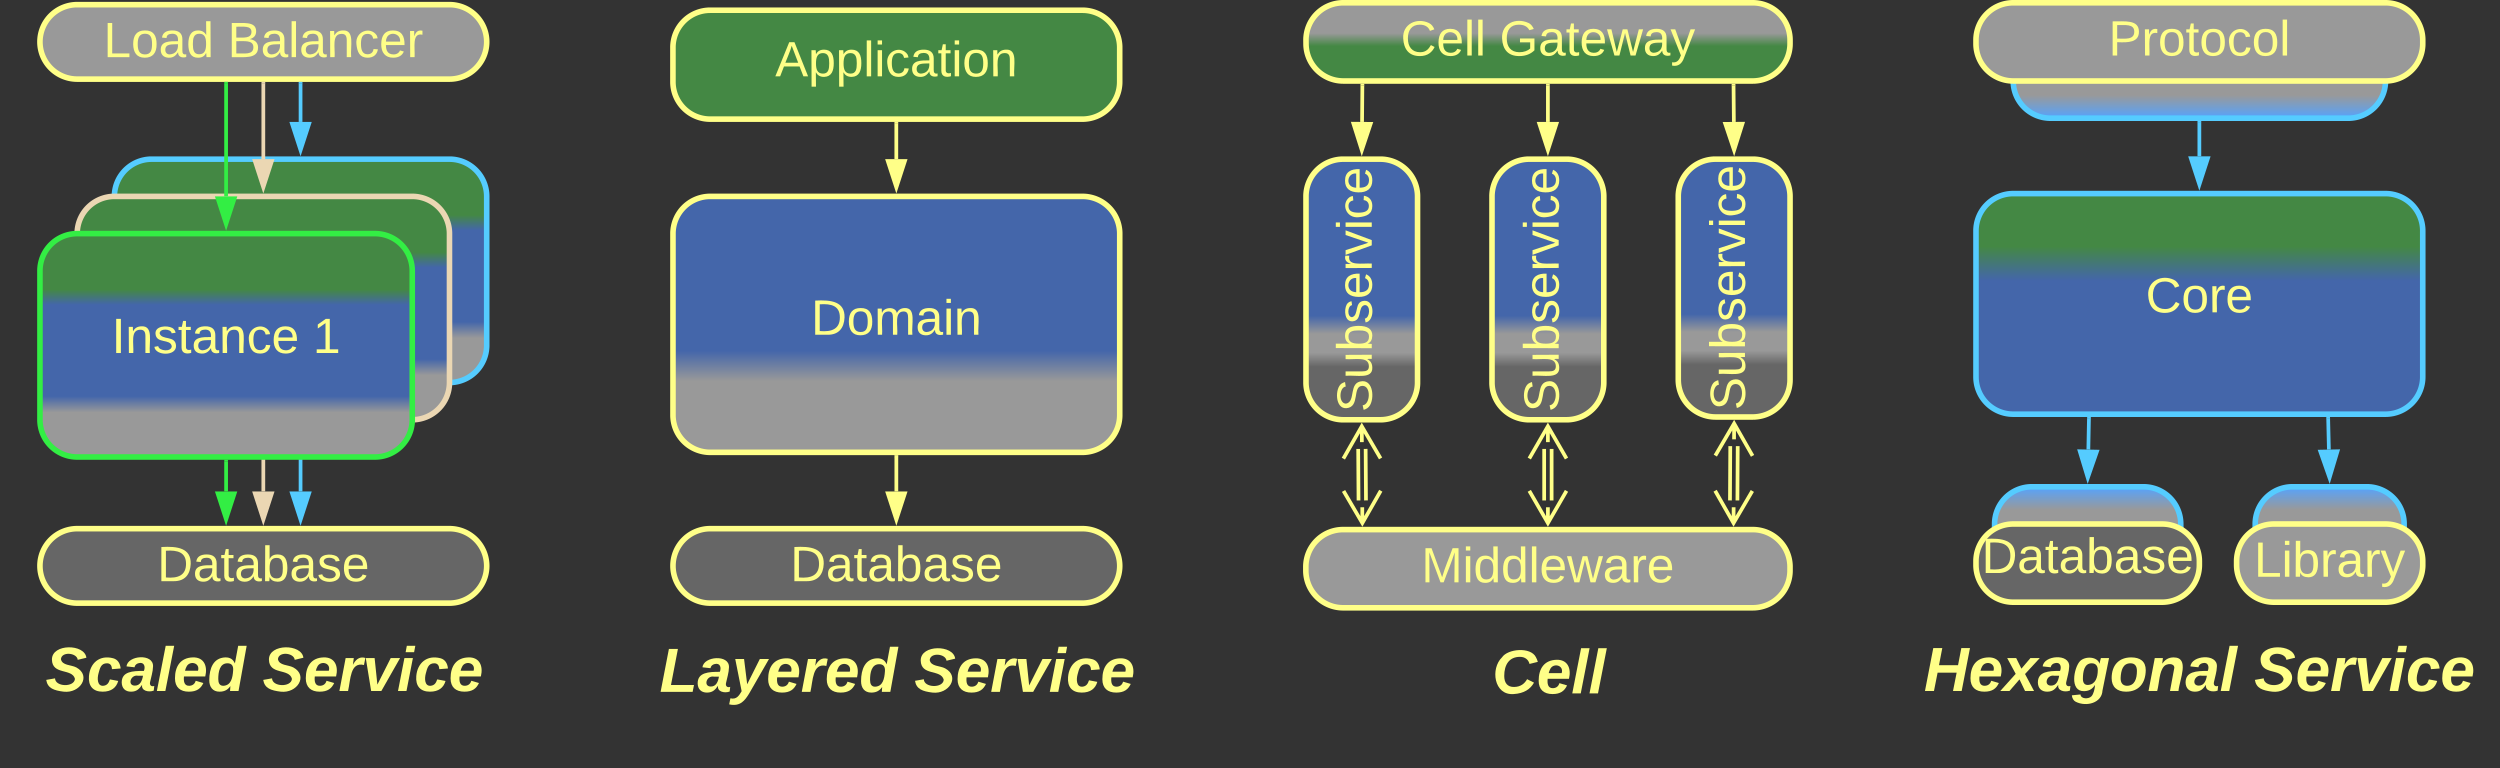 <svg xmlns="http://www.w3.org/2000/svg" xmlns:xlink="http://www.w3.org/1999/xlink" xmlns:lucid="lucid" width="1343" height="412.67"><rect width="100%" height="100%" fill="#333333" stroke="none"/><g transform="translate(-178.5 -196)" lucid:page-tab-id="0_0"><path d="M1260 237.5a20 20 0 0 1 20-20h160a20 20 0 0 1 20 20v2a20 20 0 0 1-20 20h-160a20 20 0 0 1-20-20z" stroke="#5cf" stroke-width="3" fill="url(#a)" transform="matrix(-1,1.2246467991473532e-16,-1.2246467991473532e-16,-1,2720,477)"/><path d="M1250 477.5a20 20 0 0 1 20-20h60a20 20 0 0 1 20 20v2a20 20 0 0 1-20 20h-60a20 20 0 0 1-20-20z" stroke="#5cf" stroke-width="3" fill="url(#b)"/><path d="M1390 477.5a20 20 0 0 1 20-20h40a20 20 0 0 1 20 20v2a20 20 0 0 1-20 20h-40a20 20 0 0 1-20-20z" stroke="#5cf" stroke-width="3" fill="url(#c)"/><path d="M180 526a6 6 0 0 1 6-6h268.1a6 6 0 0 1 6 6v68a6 6 0 0 1-6 6H186a6 6 0 0 1-6-6z" stroke="#ff8" stroke-opacity="0" stroke-width="3" fill="#999" fill-opacity="0"/><use xlink:href="#d" transform="matrix(1,0,0,1,185,525) translate(17.954 42.198)"/><use xlink:href="#e" transform="matrix(1,0,0,1,185,525) translate(134.528 42.198)"/><path d="M1200 526a6 6 0 0 1 6-6h308a6 6 0 0 1 6 6v68a6 6 0 0 1-6 6h-308a6 6 0 0 1-6-6z" stroke="#ff8" stroke-opacity="0" stroke-width="3" fill="#999" fill-opacity="0"/><use xlink:href="#f" transform="matrix(1,0,0,1,1205,525) translate(7.037 42.198)"/><use xlink:href="#e" transform="matrix(1,0,0,1,1205,525) translate(184.444 42.198)"/><path d="M1240 497.5a20 20 0 0 1 20-20h80a20 20 0 0 1 20 20v2a20 20 0 0 1-20 20h-80a20 20 0 0 1-20-20z" stroke="#ff8" stroke-width="3" fill="#666"/><use xlink:href="#g" transform="matrix(1,0,0,1,1245,482.5) translate(-2 21.333)"/><path d="M1240 320a20 20 0 0 1 20-20h200a20 20 0 0 1 20 20v78.5a20 20 0 0 1-20 20h-200a20 20 0 0 1-20-20z" stroke="#5cf" stroke-width="3" fill="url(#h)"/><use xlink:href="#i" transform="matrix(1,0,0,1,1245,305) translate(86.185 58.802)"/><path d="M1300.68 421l-.32 16.5" stroke="#5cf" stroke-width="2" fill="none"/><path d="M1301.66 421.05l-1.95-.04.03-1h1.95z" stroke="#5cf" stroke-width=".05" fill="#5cf"/><path d="M1300.06 452.76l-4.35-14.35 9.28.2z" stroke="#5cf" stroke-width="2" fill="#5cf"/><path d="M1380 497.5a20 20 0 0 1 20-20h60a20 20 0 0 1 20 20v2a20 20 0 0 1-20 20h-60a20 20 0 0 1-20-20z" stroke="#ff8" stroke-width="3" fill="#999"/><use xlink:href="#j" transform="matrix(1,0,0,1,1385,482.5) translate(4.375 23.333)"/><path d="M1429.2 421l.38 16.5" stroke="#5cf" stroke-width="2" fill="none"/><path d="M1430.18 421l-1.95.05-.03-1.05h1.95z" stroke="#5cf" stroke-width=".05" fill="#5cf"/><path d="M1429.93 452.76l-4.96-14.15 9.26-.2z" stroke="#5cf" stroke-width="2" fill="#5cf"/><path d="M1240 217.5a20 20 0 0 1 20-20h200a20 20 0 0 1 20 20v2a20 20 0 0 1-20 20h-200a20 20 0 0 1-20-20z" stroke="#ff8" stroke-width="3" fill="#999"/><use xlink:href="#k" transform="matrix(1,0,0,1,1245,202.5) translate(66.19 23.333)"/><path d="M520 517.83a6 6 0 0 1 6-6h268.1a6 6 0 0 1 6 6v83.34a6 6 0 0 1-6 6H526a6 6 0 0 1-6-6z" stroke="#ff8" stroke-opacity="0" stroke-width="3" fill="#999" fill-opacity="0"/><use xlink:href="#l" transform="matrix(1,0,0,1,525,516.833) translate(7.815 50.854)"/><use xlink:href="#e" transform="matrix(1,0,0,1,525,516.833) translate(144.667 50.854)"/><path d="M299.96 444v16" stroke="#3e4" stroke-width="2" fill="none"/><path d="M300.94 444.03H299V443h1.94z" stroke="#3e4" stroke-width=".05" fill="#3e4"/><path d="M299.96 475.26L295.33 461h9.27z" stroke="#3e4" stroke-width="2" fill="#3e4"/><path d="M339.96 404v56" stroke="#5cf" stroke-width="2" fill="none"/><path d="M340.94 404.03H339V403h1.94z" stroke="#5cf" stroke-width=".05" fill="#5cf"/><path d="M339.96 475.26L335.33 461h9.27z" stroke="#5cf" stroke-width="2" fill="#5cf"/><path d="M319.96 424v36" stroke="#ebd7b3" stroke-width="2" fill="none"/><path d="M320.94 424.03H319V423h1.94z" stroke="#ebd7b3" stroke-width=".05" fill="#ebd7b3"/><path d="M319.96 475.26L315.33 461h9.27z" stroke="#ebd7b3" stroke-width="2" fill="#ebd7b3"/><path d="M239.96 301.5a20 20 0 0 1 20-20h160a20 20 0 0 1 20 20v80a20 20 0 0 1-20 20h-160a20 20 0 0 1-20-20z" stroke="#5cf" stroke-width="3" fill="url(#m)"/><path d="M219.96 321.5a20 20 0 0 1 20-20h160a20 20 0 0 1 20 20v80a20 20 0 0 1-20 20h-160a20 20 0 0 1-20-20z" stroke="#ebd7b3" stroke-width="3" fill="url(#n)"/><path d="M199.96 341.5a20 20 0 0 1 20-20h160a20 20 0 0 1 20 20v80a20 20 0 0 1-20 20h-160a20 20 0 0 1-20-20z" stroke="#3e4" stroke-width="3" fill="url(#o)"/><use xlink:href="#p" transform="matrix(1,0,0,1,204.962,326.5) translate(33.519 59.146)"/><use xlink:href="#q" transform="matrix(1,0,0,1,204.962,326.5) translate(141.667 59.146)"/><path d="M199.96 500a20 20 0 0 1 20-20h200a20 20 0 0 1 20 20 20 20 0 0 1-20 20h-200a20 20 0 0 1-20-20z" stroke="#ff8" stroke-width="3" fill="#666"/><use xlink:href="#g" transform="matrix(1,0,0,1,204.962,485) translate(58.005 23.208)"/><path d="M199.96 218.5a20 20 0 0 1 20-20h200a20 20 0 0 1 20 20 20 20 0 0 1-20 20h-200a20 20 0 0 1-20-20z" stroke="#ff8" stroke-width="3" fill="#999"/><use xlink:href="#r" transform="matrix(1,0,0,1,204.962,203.5) translate(29.153 23.208)"/><use xlink:href="#s" transform="matrix(1,0,0,1,204.962,203.5) translate(95.82 23.208)"/><path d="M299.96 241v60.5" stroke="#3e4" stroke-width="2" fill="none"/><path d="M300.94 241.03H299V240h1.94z" stroke="#3e4" stroke-width=".05" fill="#3e4"/><path d="M299.96 316.76l-4.63-14.26h9.27z" stroke="#3e4" stroke-width="2" fill="#3e4"/><path d="M319.96 241v40.5" stroke="#ebd7b3" stroke-width="2" fill="none"/><path d="M320.94 241.03H319V240h1.94z" stroke="#ebd7b3" stroke-width=".05" fill="#ebd7b3"/><path d="M319.96 296.76l-4.63-14.26h9.27z" stroke="#ebd7b3" stroke-width="2" fill="#ebd7b3"/><path d="M339.96 241v20.5" stroke="#5cf" stroke-width="2" fill="none"/><path d="M340.94 241.03H339V240h1.94z" stroke="#5cf" stroke-width=".05" fill="#5cf"/><path d="M339.96 276.76l-4.63-14.26h9.27z" stroke="#5cf" stroke-width="2" fill="#5cf"/><path d="M660.02 441.5V460" stroke="#ff8" stroke-width="2" fill="none"/><path d="M661 441.53h-1.96v-1.03H661z" stroke="#ff8" stroke-width=".05" fill="#ff8"/><path d="M660.02 475.26L655.38 461h9.27z" stroke="#ff8" stroke-width="2" fill="#ff8"/><path d="M540 221.5a20 20 0 0 1 20-20h200a20 20 0 0 1 20 20V240a20 20 0 0 1-20 20H560a20 20 0 0 1-20-20z" stroke="#ff8" stroke-width="3" fill="#484"/><use xlink:href="#t" transform="matrix(1,0,0,1,545,206.5) translate(49.926 30.521)"/><path d="M540.02 321.5a20 20 0 0 1 20-20h200a20 20 0 0 1 20 20V419a20 20 0 0 1-20 20h-200a20 20 0 0 1-20-20z" stroke="#ff8" stroke-width="3" fill="url(#u)"/><use xlink:href="#v" transform="matrix(1,0,0,1,545.019,306.5) translate(69.185 69.333)"/><path d="M540.02 500a20 20 0 0 1 20-20h200a20 20 0 0 1 20 20 20 20 0 0 1-20 20h-200a20 20 0 0 1-20-20z" stroke="#ff8" stroke-width="3" fill="#666"/><use xlink:href="#g" transform="matrix(1,0,0,1,545.019,485) translate(58.005 23.208)"/><path d="M660 262.5v19" stroke="#ff8" stroke-width="2" fill="none"/><path d="M660.98 262.52h-1.95v-1.02h1.95z" stroke="#ff8" stroke-width=".05" fill="#ff8"/><path d="M660.02 296.76l-4.64-14.26h9.27z" stroke="#ff8" stroke-width="2" fill="#ff8"/><path d="M880.08 301.5a20 20 0 0 1 20-20H920a20 20 0 0 1 20 20v100a20 20 0 0 1-20 20h-19.92a20 20 0 0 1-20-20z" stroke="#ff8" stroke-width="3" fill="url(#w)"/><use xlink:href="#x" transform="matrix(-1.8369701987210297e-16,-1,1,-1.8369701987210297e-16,885.076,416.5) translate(-0.852 30.333)"/><path d="M980 301.5a20 20 0 0 1 20-20h20.06a20 20 0 0 1 20 20v100a20 20 0 0 1-20 20H1000a20 20 0 0 1-20-20z" stroke="#ff8" stroke-width="3" fill="url(#y)"/><use xlink:href="#x" transform="matrix(-1.8369701987210297e-16,-1,1,-1.8369701987210297e-16,985,416.5) translate(-0.852 30.833)"/><path d="M880.08 217.5a20 20 0 0 1 20-20h220.03a20 20 0 0 1 20 20v2a20 20 0 0 1-20 20H900.1a20 20 0 0 1-20-20z" stroke="#ff8" stroke-width="3" fill="url(#z)"/><use xlink:href="#A" transform="matrix(1,0,0,1,885.076,202.5) translate(45.894 23.333)"/><use xlink:href="#B" transform="matrix(1,0,0,1,885.076,202.5) translate(99.005 23.333)"/><path d="M1080.06 301.5a20 20 0 0 1 20-20h20.05a20 20 0 0 1 20 20V400a20 20 0 0 1-20 20h-20.04a20 20 0 0 1-20-20z" stroke="#ff8" stroke-width="3" fill="url(#C)"/><use xlink:href="#x" transform="matrix(-1.8369701987210297e-16,-1,1,-1.8369701987210297e-16,1085.057,415) translate(-1.352 30.833)"/><path d="M908.3 464.85l-.18-27.68M912.3 464.83l-.18-27.68M920.25 459.62l-9.9 17.38-10.1-17.26m10.1 17.26l-.04-8.5M900.15 442.38l9.9-17.38 10.1 17.26M910.05 425l.05 8.5" stroke="#ff8" stroke-width="2" fill="none"/><path d="M880 500.5a20 20 0 0 1 20-20h220.1a20 20 0 0 1 20 20v2a20 20 0 0 1-20 20H900a20 20 0 0 1-20-20z" stroke="#ff8" stroke-width="3" fill="#999"/><use xlink:href="#D" transform="matrix(1,0,0,1,885,485.5) translate(57.042 23.333)"/><path d="M1008.03 464.84v-27.68M1012.03 464.84v-27.68M1020.03 459.68l-10 17.32-10-17.32m10 17.32v-8.5M1000.03 442.32l10-17.32 10 17.32m-10-17.32v8.5M1107.84 464.83l.16-29.18M1111.84 464.85l.16-29.18M1119.86 459.74l-10.1 17.26-9.9-17.38m9.9 17.38l.05-8.5M1099.97 440.76l10.1-17.26 9.9 17.38m-9.9-17.38l-.04 8.5M910.36 242l-.16 19.5" stroke="#ff8" stroke-width="2" fill="none"/><path d="M911.34 242.03h-1.95V241h1.95z" stroke="#ff8" stroke-width=".05" fill="#ff8"/><path d="M910.07 276.76l-4.52-14.3 9.27.08z" stroke="#ff8" stroke-width="2" fill="#ff8"/><path d="M1010.03 242v19.5" stroke="#ff8" stroke-width="2" fill="none"/><path d="M1011 242.03h-1.95V241h1.95z" stroke="#ff8" stroke-width=".05" fill="#ff8"/><path d="M1010.03 276.76l-4.64-14.26h9.26z" stroke="#ff8" stroke-width="2" fill="#ff8"/><path d="M1109.76 242l.17 19.5" stroke="#ff8" stroke-width="2" fill="none"/><path d="M1110.74 242.02h-1.95l-.02-1.02h1.95z" stroke="#ff8" stroke-width=".05" fill="#ff8"/><path d="M1110.06 276.76l-4.76-14.22 9.27-.08z" stroke="#ff8" stroke-width="2" fill="#ff8"/><path d="M880.08 527.5a6 6 0 0 1 6-6h248.03a6 6 0 0 1 6 6v68a6 6 0 0 1-6 6H886.1a6 6 0 0 1-6-6z" stroke="#ff8" stroke-opacity="0" stroke-width="3" fill="#999" fill-opacity="0"/><g><use xlink:href="#E" transform="matrix(1,0,0,1,885.076,526.5) translate(94.991 41.979)"/></g><path d="M1360 262v18" stroke="#5cf" stroke-width="2" fill="none"/><path d="M1360.97 262.03h-1.94V261h1.94z" stroke="#5cf" stroke-width=".05" fill="#5cf"/><path d="M1360 295.26l-4.63-14.26h9.27z" stroke="#5cf" stroke-width="2" fill="#5cf"/><defs><linearGradient gradientUnits="userSpaceOnUse" id="a" x1="1260" y1="217.5" x2="1260" y2="259.5"><stop offset="0%" stop-color="#999"/><stop offset="0%" stop-color="#55a3fe"/><stop offset="29.64%" stop-color="#999"/></linearGradient><linearGradient gradientUnits="userSpaceOnUse" id="b" x1="1250" y1="457.5" x2="1250" y2="499.5"><stop offset="0%" stop-color="#999"/><stop offset="0%" stop-color="#55a3fe"/><stop offset="29.64%" stop-color="#999"/></linearGradient><linearGradient gradientUnits="userSpaceOnUse" id="c" x1="1390" y1="457.5" x2="1390" y2="499.5"><stop offset="0%" stop-color="#999"/><stop offset="0%" stop-color="#55a3fe"/><stop offset="29.64%" stop-color="#999"/></linearGradient><path d="M178-136c88 48 22 151-73 140C49-3 12-15 4-64l51-9c1 50 111 53 115 3-16-63-132-20-133-112 0-93 190-91 199-10l-50 12c-4-41-93-50-97-4 7 38 59 32 89 48" id="F" fill="#ff8"/><path d="M67-101c-8 29-7 73 27 71 23-2 32-16 39-37l48 9C170-19 141 4 91 4 36 4 7-28 12-86c6-75 61-124 140-103 26 7 40 29 43 59l-50 4c-1-20-9-34-29-34-35 0-41 29-49 59" id="G" fill="#ff8"/><path d="M166-52c-4 17 5 29 24 23l-3 27c-30 11-74 1-67-34C105-15 91 4 56 4 23 4 3-15 2-49c0-64 63-67 128-67 10-22 3-53-29-45-13 3-22 10-25 24l-46-5c5-64 156-77 153 0-1 33-11 60-17 90zM97-88c-44-9-64 57-19 57 31 0 42-28 47-57H97" id="H" fill="#ff8"/><path d="M6 0l51-261h49L55 0H6" id="I" fill="#ff8"/><path d="M114-194c63-2 87 48 72 110H63c-3 28 1 55 31 54 21-1 32-13 37-29l44 13C160-14 137 4 91 4 41 4 11-22 11-73c0-71 33-119 103-121zm30 77c14-47-50-61-67-22-3 6-6 13-8 22h75" id="J" fill="#ff8"/><path d="M132-28C118-9 101 4 69 4 30 4 10-23 10-62c0-70 24-129 92-132 31-1 47 14 56 35l19-102h49L179 0h-49zM62-69c0 22 7 39 29 39 45-2 54-45 57-90 2-27-10-40-33-40-44 0-53 48-53 91" id="K" fill="#ff8"/><g id="d"><use transform="matrix(0.093,0,0,0.093,0,0)" xlink:href="#F"/><use transform="matrix(0.093,0,0,0.093,22.222,0)" xlink:href="#G"/><use transform="matrix(0.093,0,0,0.093,40.741,0)" xlink:href="#H"/><use transform="matrix(0.093,0,0,0.093,59.259,0)" xlink:href="#I"/><use transform="matrix(0.093,0,0,0.093,68.519,0)" xlink:href="#J"/><use transform="matrix(0.093,0,0,0.093,87.037,0)" xlink:href="#K"/></g><path d="M84-151c13-25 34-51 72-40l-8 41C67-170 71-64 56 0H6l36-190h47" id="L" fill="#ff8"/><path d="M109 0H50L19-190h51L86-37l77-153h54" id="M" fill="#ff8"/><path d="M50-224l7-37h49l-7 37H50zM6 0l37-190h49L55 0H6" id="N" fill="#ff8"/><g id="e"><use transform="matrix(0.093,0,0,0.093,0,0)" xlink:href="#F"/><use transform="matrix(0.093,0,0,0.093,22.222,0)" xlink:href="#J"/><use transform="matrix(0.093,0,0,0.093,40.741,0)" xlink:href="#L"/><use transform="matrix(0.093,0,0,0.093,53.704,0)" xlink:href="#M"/><use transform="matrix(0.093,0,0,0.093,72.222,0)" xlink:href="#N"/><use transform="matrix(0.093,0,0,0.093,81.481,0)" xlink:href="#G"/><use transform="matrix(0.093,0,0,0.093,100,0)" xlink:href="#J"/></g><path d="M168 0l21-106H79L58 0H6l48-248h52l-19 99h110l19-99h50L218 0h-50" id="O" fill="#ff8"/><path d="M127 0L95-67 37 0h-53l89-99-49-91h52l30 61 52-61h54l-85 92 52 98h-52" id="P" fill="#ff8"/><path d="M45-171c29-32 103-29 114 14 2-11 5-23 8-33h47L176-2c-3 70-92 96-155 64C9 56 1 42-1 25l50-5c2 28 48 27 63 11 13-13 20-45 21-66-13 20-30 35-62 36-87 3-60-134-26-172zM94-35c41-3 55-43 55-86 0-24-12-39-35-39-43 0-51 48-51 90 0 22 9 37 31 35" id="Q" fill="#ff8"/><path d="M124-194c51 0 84 22 84 74C207-44 167 4 94 4 43 4 11-23 11-74c0-74 41-120 113-120zM99-30c46 0 58-42 58-86 0-27-11-44-37-44-44 0-55 40-57 84-1 27 10 45 36 46" id="R" fill="#ff8"/><path d="M151-194c95 0 34 128 28 194h-49l25-134c0-29-45-25-59-9C67-111 69-48 56 0H6l36-190h47l-4 32c15-20 33-36 66-36" id="S" fill="#ff8"/><g id="f"><use transform="matrix(0.093,0,0,0.093,0,0)" xlink:href="#O"/><use transform="matrix(0.093,0,0,0.093,23.981,0)" xlink:href="#J"/><use transform="matrix(0.093,0,0,0.093,42.5,0)" xlink:href="#P"/><use transform="matrix(0.093,0,0,0.093,61.019,0)" xlink:href="#H"/><use transform="matrix(0.093,0,0,0.093,79.537,0)" xlink:href="#Q"/><use transform="matrix(0.093,0,0,0.093,99.815,0)" xlink:href="#R"/><use transform="matrix(0.093,0,0,0.093,120.093,0)" xlink:href="#S"/><use transform="matrix(0.093,0,0,0.093,140.37,0)" xlink:href="#H"/><use transform="matrix(0.093,0,0,0.093,158.889,0)" xlink:href="#I"/></g><path d="M30-248c118-7 216 8 213 122C240-48 200 0 122 0H30v-248zM63-27c89 8 146-16 146-99s-60-101-146-95v194" id="T" fill="#ff8"/><path d="M141-36C126-15 110 5 73 4 37 3 15-17 15-53c-1-64 63-63 125-63 3-35-9-54-41-54-24 1-41 7-42 31l-33-3c5-37 33-52 76-52 45 0 72 20 72 64v82c-1 20 7 32 28 27v20c-31 9-61-2-59-35zM48-53c0 20 12 33 32 33 41-3 63-29 60-74-43 2-92-5-92 41" id="U" fill="#ff8"/><path d="M59-47c-2 24 18 29 38 22v24C64 9 27 4 27-40v-127H5v-23h24l9-43h21v43h35v23H59v120" id="V" fill="#ff8"/><path d="M115-194c53 0 69 39 70 98 0 66-23 100-70 100C84 3 66-7 56-30L54 0H23l1-261h32v101c10-23 28-34 59-34zm-8 174c40 0 45-34 45-75 0-40-5-75-45-74-42 0-51 32-51 76 0 43 10 73 51 73" id="W" fill="#ff8"/><path d="M135-143c-3-34-86-38-87 0 15 53 115 12 119 90S17 21 10-45l28-5c4 36 97 45 98 0-10-56-113-15-118-90-4-57 82-63 122-42 12 7 21 19 24 35" id="X" fill="#ff8"/><path d="M100-194c63 0 86 42 84 106H49c0 40 14 67 53 68 26 1 43-12 49-29l28 8c-11 28-37 45-77 45C44 4 14-33 15-96c1-61 26-98 85-98zm52 81c6-60-76-77-97-28-3 7-6 17-6 28h103" id="Y" fill="#ff8"/><g id="g"><use transform="matrix(0.074,0,0,0.074,0,0)" xlink:href="#T"/><use transform="matrix(0.074,0,0,0.074,19.185,0)" xlink:href="#U"/><use transform="matrix(0.074,0,0,0.074,34,0)" xlink:href="#V"/><use transform="matrix(0.074,0,0,0.074,41.407,0)" xlink:href="#U"/><use transform="matrix(0.074,0,0,0.074,56.222,0)" xlink:href="#W"/><use transform="matrix(0.074,0,0,0.074,71.037,0)" xlink:href="#U"/><use transform="matrix(0.074,0,0,0.074,85.852,0)" xlink:href="#X"/><use transform="matrix(0.074,0,0,0.074,99.185,0)" xlink:href="#Y"/></g><linearGradient gradientUnits="userSpaceOnUse" id="h" x1="1240" y1="300" x2="1240" y2="418.5"><stop offset="23.91%" stop-color="#484"/><stop offset="39.49%" stop-color="#46a"/></linearGradient><path d="M212-179c-10-28-35-45-73-45-59 0-87 40-87 99 0 60 29 101 89 101 43 0 62-24 78-52l27 14C228-24 195 4 139 4 59 4 22-46 18-125c-6-104 99-153 187-111 19 9 31 26 39 46" id="Z" fill="#ff8"/><path d="M100-194c62-1 85 37 85 99 1 63-27 99-86 99S16-35 15-95c0-66 28-99 85-99zM99-20c44 1 53-31 53-75 0-43-8-75-51-75s-53 32-53 75 10 74 51 75" id="aa" fill="#ff8"/><path d="M114-163C36-179 61-72 57 0H25l-1-190h30c1 12-1 29 2 39 6-27 23-49 58-41v29" id="ab" fill="#ff8"/><g id="i"><use transform="matrix(0.074,0,0,0.074,0,0)" xlink:href="#Z"/><use transform="matrix(0.074,0,0,0.074,19.185,0)" xlink:href="#aa"/><use transform="matrix(0.074,0,0,0.074,34,0)" xlink:href="#ab"/><use transform="matrix(0.074,0,0,0.074,42.815,0)" xlink:href="#Y"/></g><path d="M30 0v-248h33v221h125V0H30" id="ac" fill="#ff8"/><path d="M24-231v-30h32v30H24zM24 0v-190h32V0H24" id="ad" fill="#ff8"/><path d="M179-190L93 31C79 59 56 82 12 73V49c39 6 53-20 64-50L1-190h34L92-34l54-156h33" id="ae" fill="#ff8"/><g id="j"><use transform="matrix(0.074,0,0,0.074,0,0)" xlink:href="#ac"/><use transform="matrix(0.074,0,0,0.074,14.815,0)" xlink:href="#ad"/><use transform="matrix(0.074,0,0,0.074,20.667,0)" xlink:href="#W"/><use transform="matrix(0.074,0,0,0.074,35.481,0)" xlink:href="#ab"/><use transform="matrix(0.074,0,0,0.074,44.296,0)" xlink:href="#U"/><use transform="matrix(0.074,0,0,0.074,59.111,0)" xlink:href="#ab"/><use transform="matrix(0.074,0,0,0.074,67.926,0)" xlink:href="#ae"/></g><path d="M30-248c87 1 191-15 191 75 0 78-77 80-158 76V0H30v-248zm33 125c57 0 124 11 124-50 0-59-68-47-124-48v98" id="af" fill="#ff8"/><path d="M96-169c-40 0-48 33-48 73s9 75 48 75c24 0 41-14 43-38l32 2c-6 37-31 61-74 61-59 0-76-41-82-99-10-93 101-131 147-64 4 7 5 14 7 22l-32 3c-4-21-16-35-41-35" id="ag" fill="#ff8"/><path d="M24 0v-261h32V0H24" id="ah" fill="#ff8"/><g id="k"><use transform="matrix(0.074,0,0,0.074,0,0)" xlink:href="#af"/><use transform="matrix(0.074,0,0,0.074,17.778,0)" xlink:href="#ab"/><use transform="matrix(0.074,0,0,0.074,26.593,0)" xlink:href="#aa"/><use transform="matrix(0.074,0,0,0.074,41.407,0)" xlink:href="#V"/><use transform="matrix(0.074,0,0,0.074,48.815,0)" xlink:href="#aa"/><use transform="matrix(0.074,0,0,0.074,63.63,0)" xlink:href="#ag"/><use transform="matrix(0.074,0,0,0.074,76.963,0)" xlink:href="#aa"/><use transform="matrix(0.074,0,0,0.074,91.778,0)" xlink:href="#ah"/></g><path d="M6 0l48-248h52L66-40h133l-8 40H6" id="ai" fill="#ff8"/><path d="M100 10C77 47 50 87-15 72l7-35c37 9 51-18 65-41L20-190h51L89-44l73-146h53" id="aj" fill="#ff8"/><g id="l"><use transform="matrix(0.093,0,0,0.093,0,0)" xlink:href="#ai"/><use transform="matrix(0.093,0,0,0.093,20.278,0)" xlink:href="#H"/><use transform="matrix(0.093,0,0,0.093,38.796,0)" xlink:href="#aj"/><use transform="matrix(0.093,0,0,0.093,57.315,0)" xlink:href="#J"/><use transform="matrix(0.093,0,0,0.093,75.833,0)" xlink:href="#L"/><use transform="matrix(0.093,0,0,0.093,88.796,0)" xlink:href="#J"/><use transform="matrix(0.093,0,0,0.093,107.315,0)" xlink:href="#K"/></g><linearGradient gradientUnits="userSpaceOnUse" id="m" x1="239.96" y1="401.5" x2="239.96" y2="281.5"><stop offset="19.93%" stop-color="#999"/><stop offset="27.17%" stop-color="#46a"/><stop offset="68.12%" stop-color="#46a"/><stop offset="75%" stop-color="#484"/></linearGradient><linearGradient gradientUnits="userSpaceOnUse" id="n" x1="219.96" y1="421.5" x2="219.96" y2="301.5"><stop offset="19.93%" stop-color="#999"/><stop offset="27.17%" stop-color="#46a"/><stop offset="68.12%" stop-color="#46a"/><stop offset="75%" stop-color="#484"/></linearGradient><linearGradient gradientUnits="userSpaceOnUse" id="o" x1="199.96" y1="441.5" x2="199.96" y2="321.5"><stop offset="19.93%" stop-color="#999"/><stop offset="27.17%" stop-color="#46a"/><stop offset="68.12%" stop-color="#46a"/><stop offset="75%" stop-color="#484"/></linearGradient><path d="M33 0v-248h34V0H33" id="ak" fill="#ff8"/><path d="M117-194c89-4 53 116 60 194h-32v-121c0-31-8-49-39-48C34-167 62-67 57 0H25l-1-190h30c1 10-1 24 2 32 11-22 29-35 61-36" id="al" fill="#ff8"/><g id="p"><use transform="matrix(0.074,0,0,0.074,0,0)" xlink:href="#ak"/><use transform="matrix(0.074,0,0,0.074,7.407,0)" xlink:href="#al"/><use transform="matrix(0.074,0,0,0.074,22.222,0)" xlink:href="#X"/><use transform="matrix(0.074,0,0,0.074,35.556,0)" xlink:href="#V"/><use transform="matrix(0.074,0,0,0.074,42.963,0)" xlink:href="#U"/><use transform="matrix(0.074,0,0,0.074,57.778,0)" xlink:href="#al"/><use transform="matrix(0.074,0,0,0.074,72.593,0)" xlink:href="#ag"/><use transform="matrix(0.074,0,0,0.074,85.926,0)" xlink:href="#Y"/></g><path d="M27 0v-27h64v-190l-56 39v-29l58-41h29v221h61V0H27" id="am" fill="#ff8"/><use transform="matrix(0.074,0,0,0.074,0,0)" xlink:href="#am" id="q"/><path d="M85-194c31 0 48 13 60 33l-1-100h32l1 261h-30c-2-10 0-23-3-31C134-8 116 4 85 4 32 4 16-35 15-94c0-66 23-100 70-100zm9 24c-40 0-46 34-46 75 0 40 6 74 45 74 42 0 51-32 51-76 0-42-9-74-50-73" id="an" fill="#ff8"/><g id="r"><use transform="matrix(0.074,0,0,0.074,0,0)" xlink:href="#ac"/><use transform="matrix(0.074,0,0,0.074,14.815,0)" xlink:href="#aa"/><use transform="matrix(0.074,0,0,0.074,29.63,0)" xlink:href="#U"/><use transform="matrix(0.074,0,0,0.074,44.444,0)" xlink:href="#an"/></g><path d="M160-131c35 5 61 23 61 61C221 17 115-2 30 0v-248c76 3 177-17 177 60 0 33-19 50-47 57zm-97-11c50-1 110 9 110-42 0-47-63-36-110-37v79zm0 115c55-2 124 14 124-45 0-56-70-42-124-44v89" id="ao" fill="#ff8"/><g id="s"><use transform="matrix(0.074,0,0,0.074,0,0)" xlink:href="#ao"/><use transform="matrix(0.074,0,0,0.074,17.778,0)" xlink:href="#U"/><use transform="matrix(0.074,0,0,0.074,32.593,0)" xlink:href="#ah"/><use transform="matrix(0.074,0,0,0.074,38.444,0)" xlink:href="#U"/><use transform="matrix(0.074,0,0,0.074,53.259,0)" xlink:href="#al"/><use transform="matrix(0.074,0,0,0.074,68.074,0)" xlink:href="#ag"/><use transform="matrix(0.074,0,0,0.074,81.407,0)" xlink:href="#Y"/><use transform="matrix(0.074,0,0,0.074,96.222,0)" xlink:href="#ab"/></g><path d="M205 0l-28-72H64L36 0H1l101-248h38L239 0h-34zm-38-99l-47-123c-12 45-31 82-46 123h93" id="ap" fill="#ff8"/><path d="M115-194c55 1 70 41 70 98S169 2 115 4C84 4 66-9 55-30l1 105H24l-1-265h31l2 30c10-21 28-34 59-34zm-8 174c40 0 45-34 45-75s-6-73-45-74c-42 0-51 32-51 76 0 43 10 73 51 73" id="aq" fill="#ff8"/><g id="t"><use transform="matrix(0.074,0,0,0.074,0,0)" xlink:href="#ap"/><use transform="matrix(0.074,0,0,0.074,17.778,0)" xlink:href="#aq"/><use transform="matrix(0.074,0,0,0.074,32.593,0)" xlink:href="#aq"/><use transform="matrix(0.074,0,0,0.074,47.407,0)" xlink:href="#ah"/><use transform="matrix(0.074,0,0,0.074,53.259,0)" xlink:href="#ad"/><use transform="matrix(0.074,0,0,0.074,59.111,0)" xlink:href="#ag"/><use transform="matrix(0.074,0,0,0.074,72.444,0)" xlink:href="#U"/><use transform="matrix(0.074,0,0,0.074,87.259,0)" xlink:href="#V"/><use transform="matrix(0.074,0,0,0.074,94.667,0)" xlink:href="#ad"/><use transform="matrix(0.074,0,0,0.074,100.519,0)" xlink:href="#aa"/><use transform="matrix(0.074,0,0,0.074,115.333,0)" xlink:href="#al"/></g><linearGradient gradientUnits="userSpaceOnUse" id="u" x1="540.02" y1="439" x2="540.02" y2="301.5"><stop offset="27.86%" stop-color="#999"/><stop offset="39.64%" stop-color="#46a"/></linearGradient><path d="M210-169c-67 3-38 105-44 169h-31v-121c0-29-5-50-35-48C34-165 62-65 56 0H25l-1-190h30c1 10-1 24 2 32 10-44 99-50 107 0 11-21 27-35 58-36 85-2 47 119 55 194h-31v-121c0-29-5-49-35-48" id="ar" fill="#ff8"/><g id="v"><use transform="matrix(0.074,0,0,0.074,0,0)" xlink:href="#T"/><use transform="matrix(0.074,0,0,0.074,19.185,0)" xlink:href="#aa"/><use transform="matrix(0.074,0,0,0.074,34,0)" xlink:href="#ar"/><use transform="matrix(0.074,0,0,0.074,56.148,0)" xlink:href="#U"/><use transform="matrix(0.074,0,0,0.074,70.963,0)" xlink:href="#ad"/><use transform="matrix(0.074,0,0,0.074,76.815,0)" xlink:href="#al"/></g><linearGradient gradientUnits="userSpaceOnUse" id="w" x1="880.08" y1="421.5" x2="880.08" y2="281.5"><stop offset="20.29%" stop-color="#666"/><stop offset="25.72%" stop-color="#999"/><stop offset="32.97%" stop-color="#999"/><stop offset="39.86%" stop-color="#46a"/></linearGradient><path d="M185-189c-5-48-123-54-124 2 14 75 158 14 163 119 3 78-121 87-175 55-17-10-28-26-33-46l33-7c5 56 141 63 141-1 0-78-155-14-162-118-5-82 145-84 179-34 5 7 8 16 11 25" id="as" fill="#ff8"/><path d="M84 4C-5 8 30-112 23-190h32v120c0 31 7 50 39 49 72-2 45-101 50-169h31l1 190h-30c-1-10 1-25-2-33-11 22-28 36-60 37" id="at" fill="#ff8"/><path d="M108 0H70L1-190h34L89-25l56-165h34" id="au" fill="#ff8"/><g id="x"><use transform="matrix(0.074,0,0,0.074,0,0)" xlink:href="#as"/><use transform="matrix(0.074,0,0,0.074,17.778,0)" xlink:href="#at"/><use transform="matrix(0.074,0,0,0.074,32.593,0)" xlink:href="#W"/><use transform="matrix(0.074,0,0,0.074,47.407,0)" xlink:href="#X"/><use transform="matrix(0.074,0,0,0.074,60.741,0)" xlink:href="#Y"/><use transform="matrix(0.074,0,0,0.074,75.556,0)" xlink:href="#ab"/><use transform="matrix(0.074,0,0,0.074,84.37,0)" xlink:href="#au"/><use transform="matrix(0.074,0,0,0.074,97.704,0)" xlink:href="#ad"/><use transform="matrix(0.074,0,0,0.074,103.556,0)" xlink:href="#ag"/><use transform="matrix(0.074,0,0,0.074,116.889,0)" xlink:href="#Y"/></g><linearGradient gradientUnits="userSpaceOnUse" id="y" x1="980" y1="421.5" x2="980" y2="281.5"><stop offset="20.29%" stop-color="#666"/><stop offset="25.72%" stop-color="#999"/><stop offset="32.97%" stop-color="#999"/><stop offset="39.86%" stop-color="#46a"/></linearGradient><linearGradient gradientUnits="userSpaceOnUse" id="z" x1="880.08" y1="197.5" x2="880.08" y2="239.5"><stop offset="38.93%" stop-color="#999"/><stop offset="55.36%" stop-color="#484"/></linearGradient><g id="A"><use transform="matrix(0.074,0,0,0.074,0,0)" xlink:href="#Z"/><use transform="matrix(0.074,0,0,0.074,19.185,0)" xlink:href="#Y"/><use transform="matrix(0.074,0,0,0.074,34,0)" xlink:href="#ah"/><use transform="matrix(0.074,0,0,0.074,39.852,0)" xlink:href="#ah"/></g><path d="M143 4C61 4 22-44 18-125c-5-107 100-154 193-111 17 8 29 25 37 43l-32 9c-13-25-37-40-76-40-61 0-88 39-88 99 0 61 29 100 91 101 35 0 62-11 79-27v-45h-74v-28h105v86C228-13 192 4 143 4" id="av" fill="#ff8"/><path d="M206 0h-36l-40-164L89 0H53L-1-190h32L70-26l43-164h34l41 164 42-164h31" id="aw" fill="#ff8"/><g id="B"><use transform="matrix(0.074,0,0,0.074,0,0)" xlink:href="#av"/><use transform="matrix(0.074,0,0,0.074,20.741,0)" xlink:href="#U"/><use transform="matrix(0.074,0,0,0.074,35.556,0)" xlink:href="#V"/><use transform="matrix(0.074,0,0,0.074,42.963,0)" xlink:href="#Y"/><use transform="matrix(0.074,0,0,0.074,57.778,0)" xlink:href="#aw"/><use transform="matrix(0.074,0,0,0.074,76.963,0)" xlink:href="#U"/><use transform="matrix(0.074,0,0,0.074,91.778,0)" xlink:href="#ae"/></g><linearGradient gradientUnits="userSpaceOnUse" id="C" x1="1080.06" y1="420" x2="1080.06" y2="281.5"><stop offset="20.29%" stop-color="#666"/><stop offset="25.72%" stop-color="#999"/><stop offset="32.97%" stop-color="#999"/><stop offset="39.86%" stop-color="#46a"/></linearGradient><path d="M240 0l2-218c-23 76-54 145-80 218h-23L58-218 59 0H30v-248h44l77 211c21-75 51-140 76-211h43V0h-30" id="ax" fill="#ff8"/><g id="D"><use transform="matrix(0.074,0,0,0.074,0,0)" xlink:href="#ax"/><use transform="matrix(0.074,0,0,0.074,22.148,0)" xlink:href="#ad"/><use transform="matrix(0.074,0,0,0.074,28,0)" xlink:href="#an"/><use transform="matrix(0.074,0,0,0.074,42.815,0)" xlink:href="#an"/><use transform="matrix(0.074,0,0,0.074,57.63,0)" xlink:href="#ah"/><use transform="matrix(0.074,0,0,0.074,63.481,0)" xlink:href="#Y"/><use transform="matrix(0.074,0,0,0.074,78.296,0)" xlink:href="#aw"/><use transform="matrix(0.074,0,0,0.074,97.481,0)" xlink:href="#U"/><use transform="matrix(0.074,0,0,0.074,112.296,0)" xlink:href="#ab"/><use transform="matrix(0.074,0,0,0.074,121.111,0)" xlink:href="#Y"/></g><path d="M161-211c-63 0-91 46-91 110 0 39 17 65 58 64 38-1 60-20 74-45l40 20C220-23 184 0 125 4 9 13-10-144 57-208c33-50 166-62 196-1 4 8 9 18 11 27l-48 12c-6-24-25-41-55-41" id="ay" fill="#ff8"/><g id="E"><use transform="matrix(0.093,0,0,0.093,0,0)" xlink:href="#ay"/><use transform="matrix(0.093,0,0,0.093,23.981,0)" xlink:href="#J"/><use transform="matrix(0.093,0,0,0.093,42.5,0)" xlink:href="#I"/><use transform="matrix(0.093,0,0,0.093,51.759,0)" xlink:href="#I"/></g></defs></g></svg>